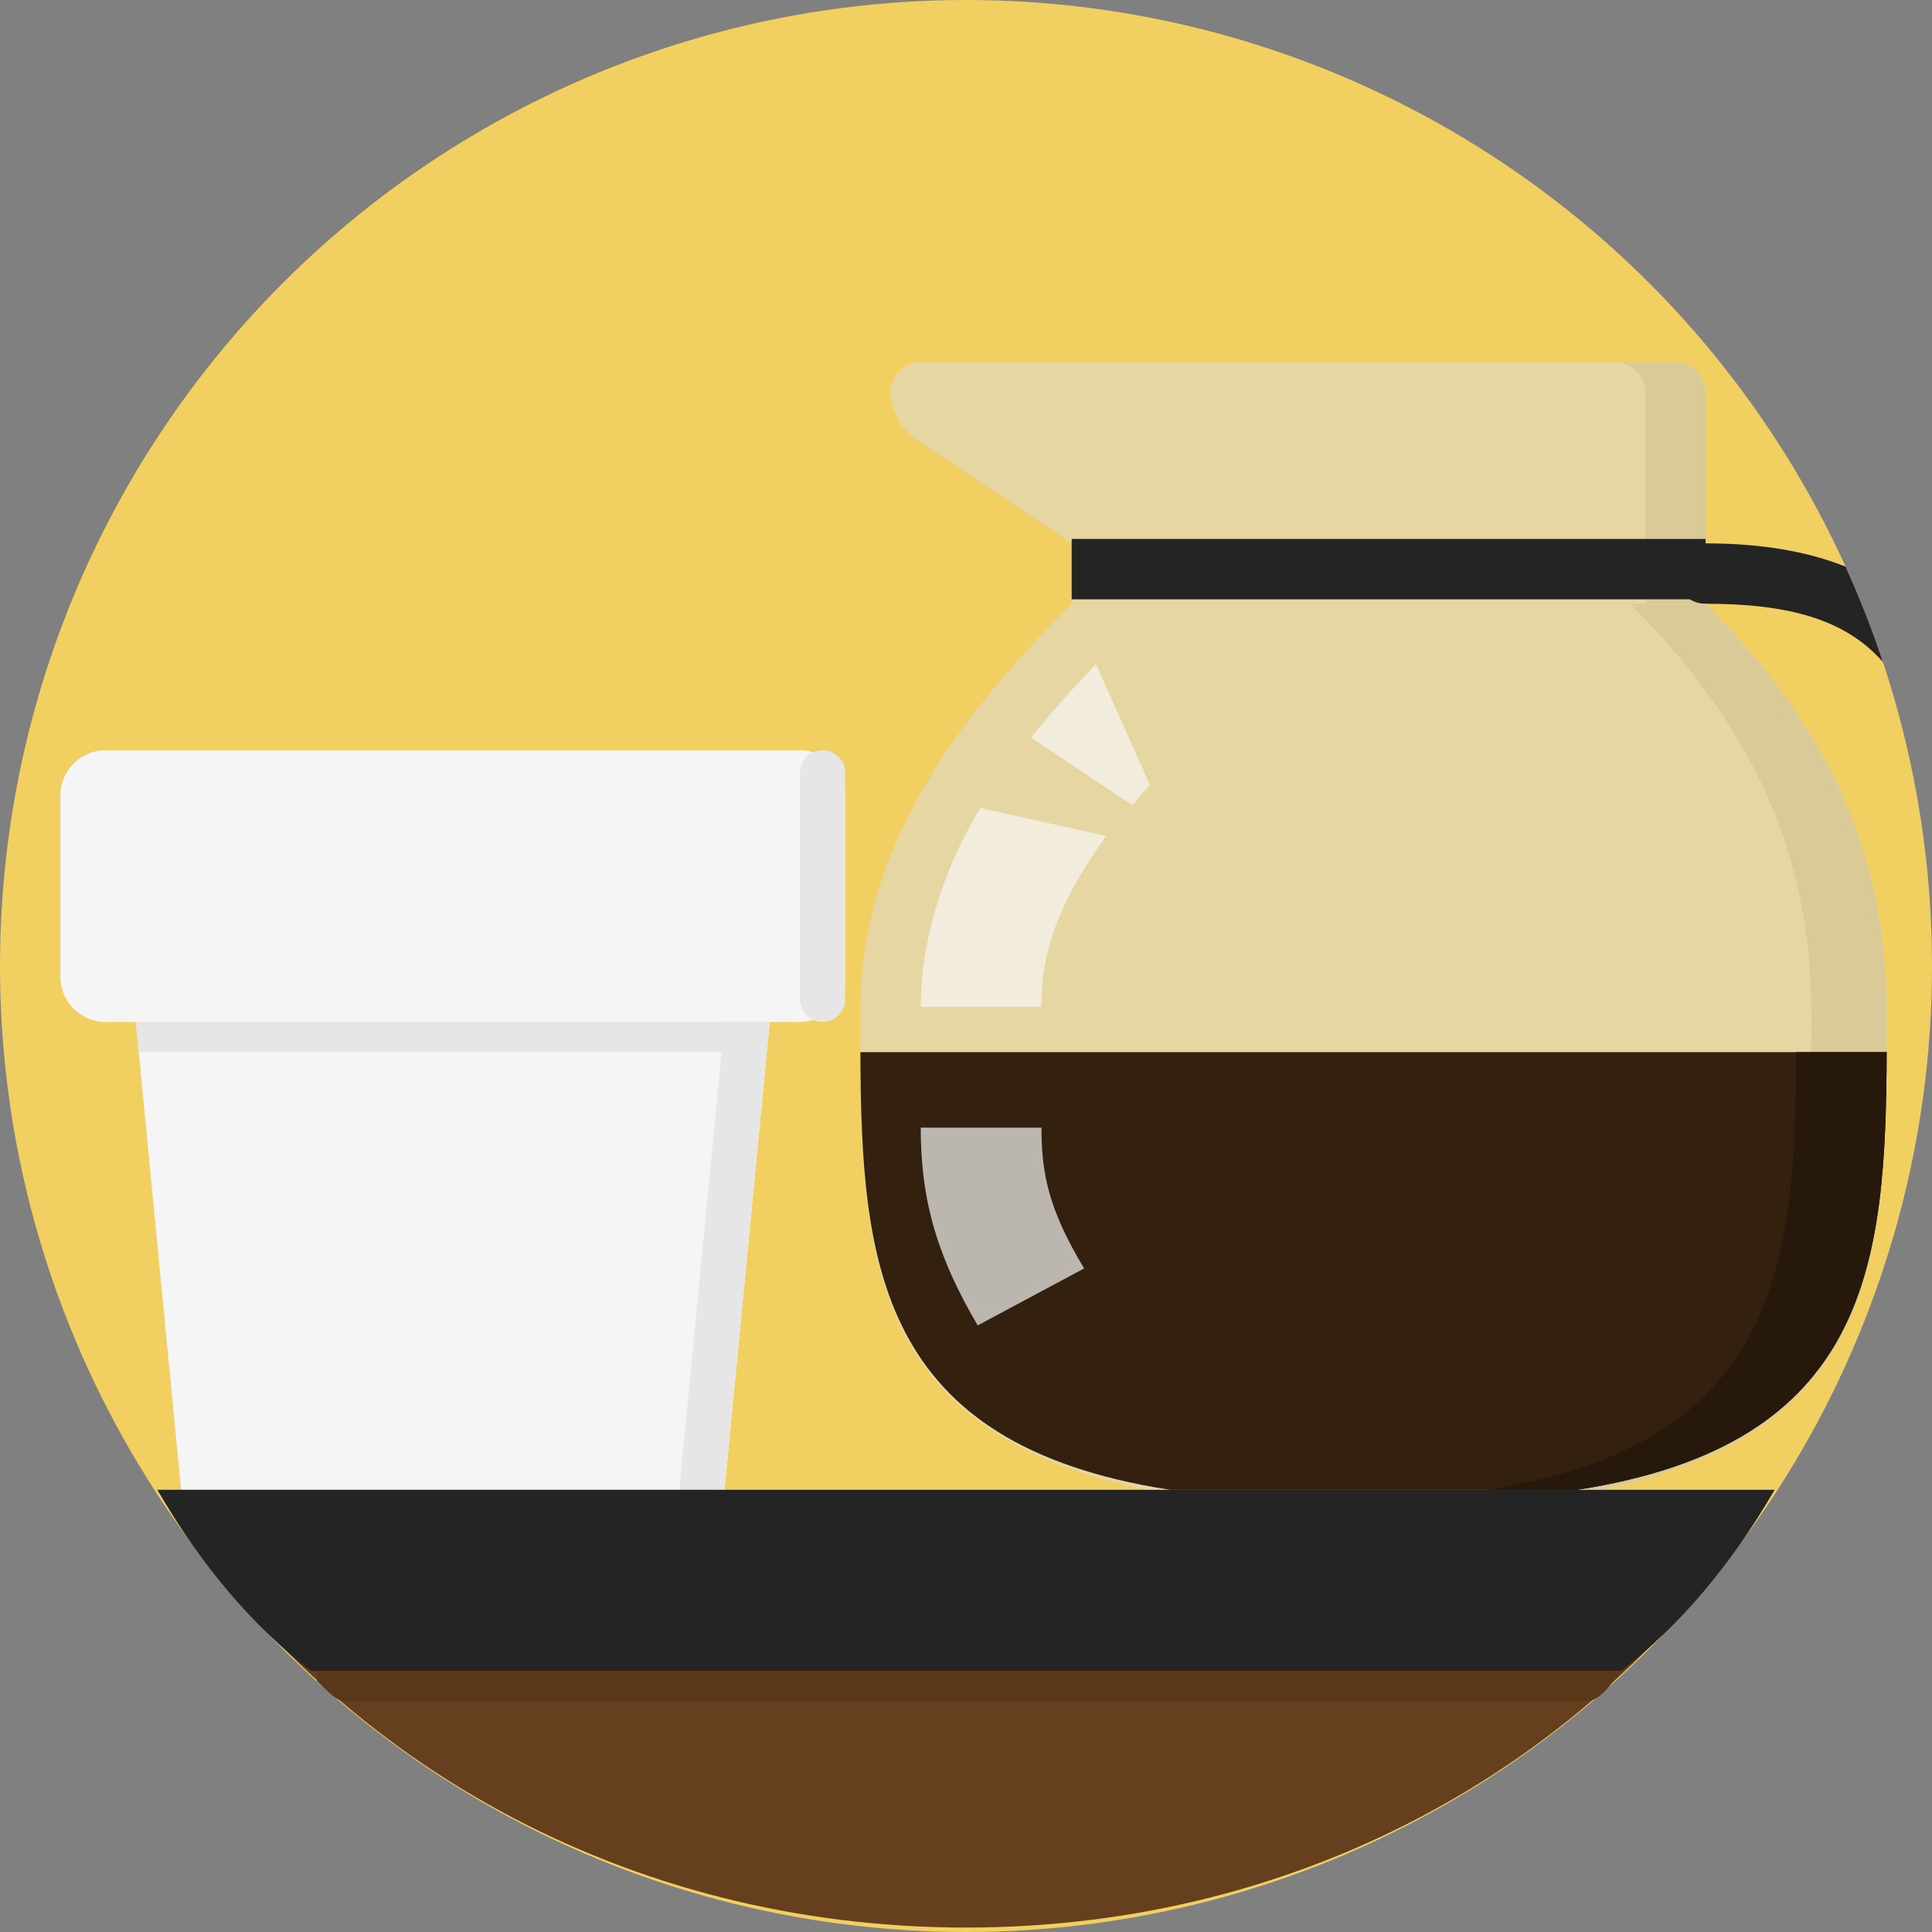 <?xml version="1.0" encoding="iso-8859-1"?>
<!-- Generator: Adobe Illustrator 17.0.0, SVG Export Plug-In . SVG Version: 6.00 Build 0)  -->
<!DOCTYPE svg PUBLIC "-//W3C//DTD SVG 1.1//EN" "http://www.w3.org/Graphics/SVG/1.1/DTD/svg11.dtd">
<svg version="1.1" xmlns="http://www.w3.org/2000/svg" xmlns:xlink="http://www.w3.org/1999/xlink" x="0px" y="0px" width="128px"
	 height="128px" viewBox="0 0 128 128" style="enable-background:new 0 0 128 128;" xml:space="preserve">
<rect x="0" y="0" width="128" height="128" fill="#808080" stroke="none"/>
<g id="Layer_1">
</g>
<g id="Layer_2">
	<g>
		<circle style="fill:#F2CF61;" cx="64" cy="64" r="64"/>
		<path style="fill:#F5F5F5;" d="M56,64.706c0,1.657-1.343,3-3,3H7c-1.657,0-3-1.343-3-3v-12c0-1.657,1.343-3,3-3h46
			c1.657,0,3,1.343,3,3V64.706z"/>
		<path style="fill:#E6E6E6;" d="M56,51.206c0-0.828-0.672-1.5-1.5-1.5l0,0c-0.828,0-1.5,0.672-1.5,1.5v15
			c0,0.828,0.672,1.5,1.5,1.5l0,0c0.828,0,1.5-0.672,1.5-1.5V51.206z"/>
		<polygon style="fill:#F5F5F5;" points="48,98.706 12,98.706 9,67.706 51,67.706 		"/>
		<polygon style="fill:#E6E6E6;" points="48,67.706 45,98.706 48,98.706 51,67.706 		"/>
		<polygon style="fill:#E6E6E6;" points="50.807,69.706 51,67.706 9,67.706 9.193,69.706 		"/>
		<path style="fill:#66401E;" d="M10.429,98.706c11.43,18,31.147,29,53.571,29c22.424,0,42.142-11,53.571-29H10.429z"/>
		<path style="fill:#E6D6A1;" d="M113,40V26c0-1.1-0.9-2-2-2H61c-1.1,0-2,0.9-2,2l0,0c0,1.1,0.749,2.499,1.664,3.109L71,36
			c0,1,0,2.9,0,4H113z"/>
		<path style="fill:#D9CA98;" d="M111,24h-4c1.1,0,2,0.9,2,2v14h4V26C113,24.9,112.1,24,111,24z"/>
		<path style="fill:#242424;" d="M122.27,37.54C119.789,36.548,116.748,36,113,36c-1.105,0-2,0.896-2,2s0.895,2,2,2
			c5.513,0,9.268,1.036,11.746,3.857C124.031,41.697,123.203,39.59,122.27,37.54z"/>
		<rect x="71" y="35.706" style="fill:#242424;" width="42" height="4"/>
		<path style="fill:#E6D6A1;" d="M113,40H71c-7.998,8-14,16.43-14,27c0,15.495-0.245,28.404,20.526,32h26.946
			C125.244,95.404,125,82.495,125,67C125,56.422,120.99,48,113,40z"/>
		<path style="fill:#D9CA98;" d="M125,67c0-10.578-4.01-19-12-27h-5c7.99,8,12,16.422,12,27c0,15.495,0.244,28.404-20.527,32h5
			C125.244,95.404,125,82.495,125,67z"/>
		<path style="fill:#33200F;" d="M57.003,69.706c0.055,14,1.108,26,20.523,29h26.946c19.415-3,20.47-15,20.524-29H57.003z"/>
		<path style="fill:#26180B;" d="M118.997,69.706c-0.055,14-1.109,26-20.524,29h6c19.415-3,20.47-15,20.524-29H118.997z"/>
		<path style="opacity:0.7;fill:#F5F5F5;" d="M75.029,53.353c0.361-0.44,0.743-0.89,1.148-1.353l-3.562-8
			c-1.621,1.678-3.049,3.295-4.308,4.872L75.029,53.353z"/>
		<path style="opacity:0.7;fill:#F5F5F5;" d="M64.938,53.531C62.231,58.043,61,62.706,61,66.706h8c0-3,0.618-6.22,4.291-11.321
			L64.938,53.531z"/>
		<path style="opacity:0.7;fill:#F5F5F5;" d="M71.829,84.037C69.452,80.108,69,77.706,69,74.706h-8c0,5,1.188,8.7,3.775,13.105
			L71.829,84.037z"/>
		<path style="fill:#242424;" d="M20.583,110.706h86.834c3.852-3,7.268-7,10.154-12H10.429
			C13.314,103.706,16.73,107.706,20.583,110.706z"/>
		<path style="fill:#59381A;" d="M22.857,112.706h82.285c0.773,0,1.533-1,2.274-2H21v0.67
			C21.608,111.929,22.227,112.706,22.857,112.706z"/>
	</g>
</g>
</svg>
